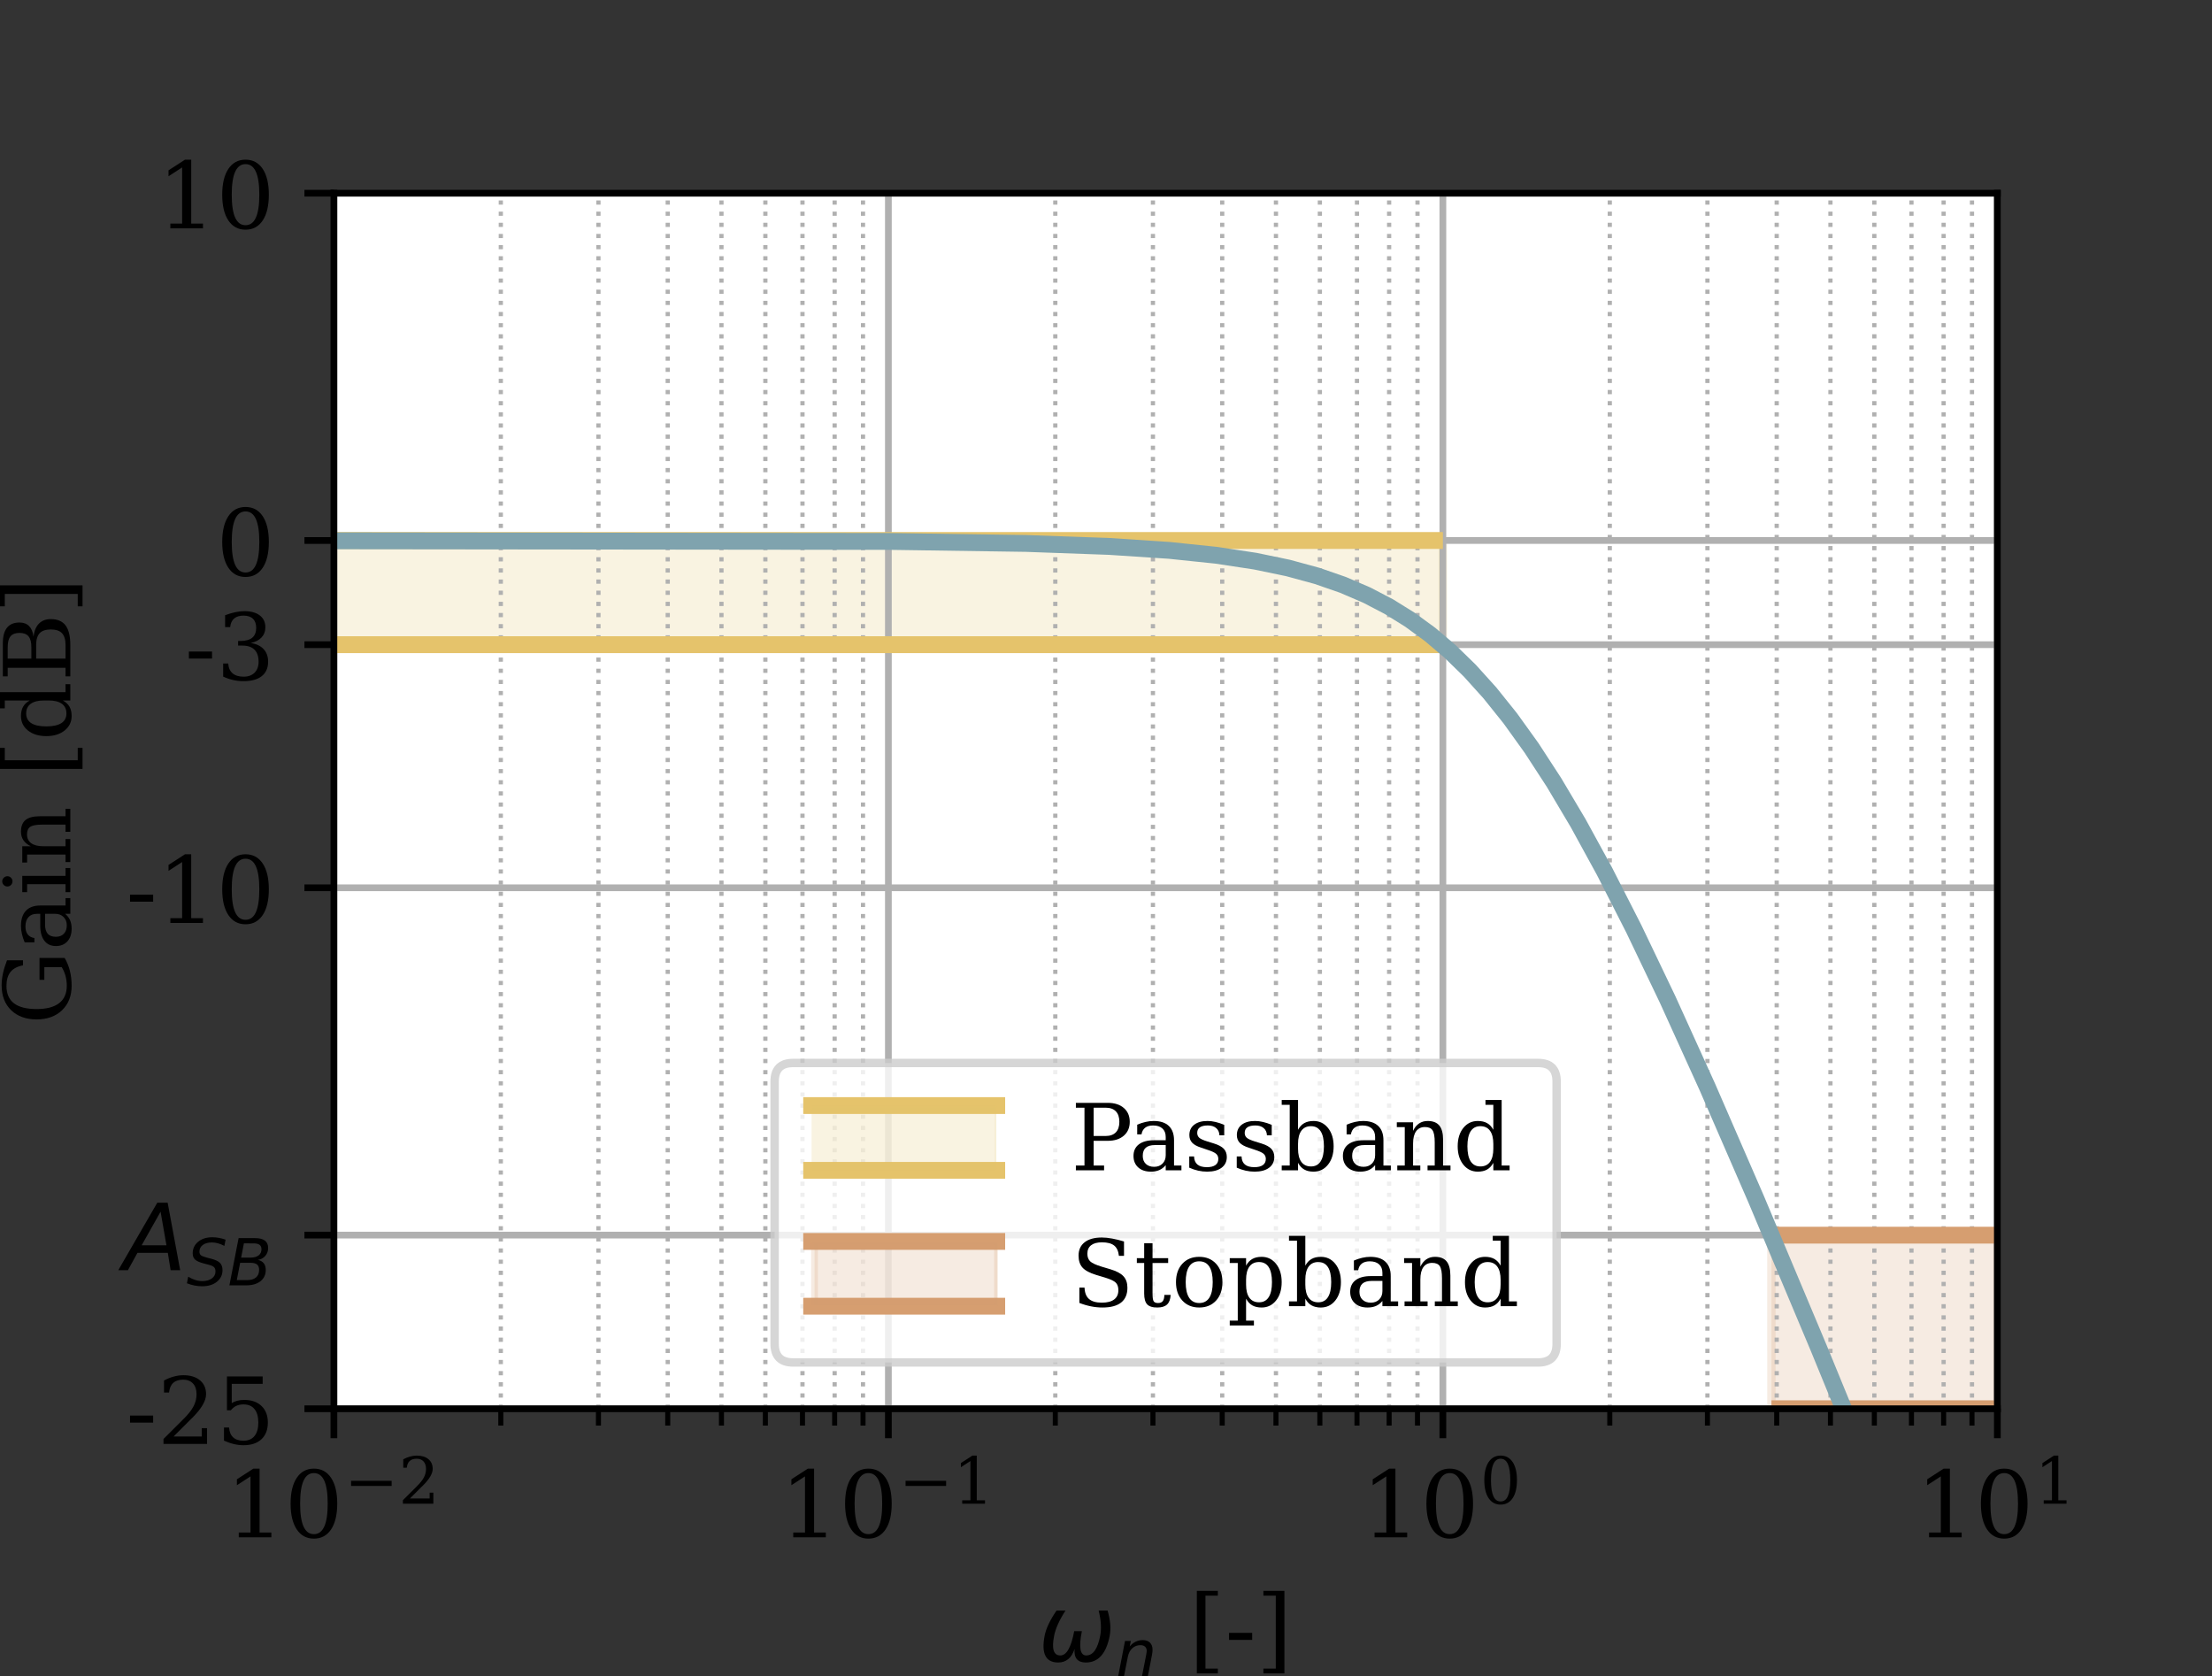 <?xml version="1.0" encoding="UTF-8" standalone="no"?>
<svg
   xmlns:dc="http://purl.org/dc/elements/1.1/"
   xmlns:cc="http://creativecommons.org/ns#"
   xmlns:rdf="http://www.w3.org/1999/02/22-rdf-syntax-ns#"
   xmlns:svg="http://www.w3.org/2000/svg"
   xmlns="http://www.w3.org/2000/svg"
   xmlns:xlink="http://www.w3.org/1999/xlink"
   xmlns:sodipodi="http://sodipodi.sourceforge.net/DTD/sodipodi-0.dtd"
   xmlns:inkscape="http://www.inkscape.org/namespaces/inkscape"
   inkscape:version="1.0 (4035a4fb49, 2020-05-01)"
   sodipodi:docname="lp_filter_2ord_bessel_bp.svg"
   id="svg603"
   width="262.914pt"
   viewBox="0 0 262.914 199.228"
   version="1.1"
   height="199.228pt">
  <rect x="0" y="0" width="262.914" height="199.228" fill="#333333" stroke="none"/>
  <sodipodi:namedview
     inkscape:current-layer="svg603"
     inkscape:window-maximized="1"
     inkscape:window-y="-8"
     inkscape:window-x="-8"
     inkscape:cy="154.09947"
     inkscape:cx="165.77186"
     inkscape:zoom="4.219889"
     fit-margin-bottom="0"
     fit-margin-right="0"
     fit-margin-left="0"
     fit-margin-top="0"
     showgrid="false"
     id="namedview605"
     inkscape:window-height="1377"
     inkscape:window-width="2560"
     inkscape:pageshadow="2"
     inkscape:pageopacity="0"
     guidetolerance="10"
     gridtolerance="10"
     objecttolerance="10"
     borderopacity="1"
     bordercolor="#666666"
     pagecolor="#ffffff" />
  <defs
     id="defs6">
    <style
       id="style4"
       type="text/css">*{stroke-linecap:butt;stroke-linejoin:round;}</style>
    <clipPath
       id="pb6e001c704-6">
      <rect
         height="144.461"
         width="197.717"
         x="31.89"
         y="22.961"
         id="rect598-3" />
    </clipPath>
    <clipPath
       id="pb6e001c704-9">
      <rect
         height="144.461"
         width="197.717"
         x="31.89"
         y="22.961"
         id="rect598-8" />
    </clipPath>
  </defs>
  <g
     transform="translate(7.796)"
     id="patch_1">
    <path
       d="M 0,191.339 H 255.118 V 0 H 0 Z"
       style="fill:none"
       id="path8" />
  </g>
  <g
     transform="translate(7.796)"
     id="patch_2">
    <path
       id="path11"
       style="fill:#ffffff"
       d="M 31.89,167.421 H 229.606 V 22.961 H 31.89 Z" />
  </g>
  <g
     transform="translate(7.796)"
     id="patch_3">
    <path
       id="path14"
       style="opacity:0.2;fill:#e5c36b;stroke:#e5c36b;stroke-linejoin:miter"
       d="M -65741.811,76.617 H 163.701 V 64.235 H -65741.811 Z"
       clip-path="url(#pb6e001c704)" />
  </g>
  <g
     transform="translate(7.796)"
     id="patch_4">
    <path
       id="path17"
       style="opacity:0.2;fill:#d69e70;stroke:#d69e70;stroke-linejoin:miter"
       d="M 202.754,167.421 H 229.606 V 146.794 h -26.853 z"
       clip-path="url(#pb6e001c704)" />
  </g>
  <g
     transform="translate(7.796)"
     id="matplotlib.axis_1">
    <g
       id="xtick_1">
      <g
         id="line2d_1">
        <path
           id="path20"
           style="fill:none;stroke:#b0b0b0;stroke-width:0.8;stroke-linecap:square"
           d="M 31.89,167.421 V 22.961"
           clip-path="url(#pb6e001c704)" />
      </g>
      <g
         id="line2d_2">
        <defs
           id="defs24">
          <path
             style="stroke:#000000;stroke-width:0.8"
             id="m5588599d88"
             d="M 0,0 V 3.5" />
        </defs>
        <g
           id="g28">
          <use
             height="100%"
             width="100%"
             id="use26"
             y="167.421"
             xlink:href="#m5588599d88"
             x="31.89"
             style="stroke:#000000;stroke-width:0.8" />
        </g>
      </g>
      <g
         id="text_1">
        <!-- $\mathdefault{10^{-2}}$ -->
        <g
           id="g45"
           transform="matrix(0.11,0,0,-0.11,19.02,182.78)">
          <defs
             id="defs35">
            <path
               id="DejaVuSerif-49"
               d="M 14.203,0 V 5.172 H 26.906 v 60.656 l -14.703,-9.531 v 6.406 L 29.984,74.219 H 36.719 V 5.172 H 49.422 V 0 Z" />
            <path
               id="DejaVuSerif-48"
               d="m 31.781,3.422 q 7.484,0 11.188,8.203 3.719,8.203 3.719,24.75 0,16.609 -3.719,24.812 -3.703,8.203 -11.188,8.203 -7.469,0 -11.188,-8.203 -3.703,-8.203 -3.703,-24.812 0,-16.547 3.703,-24.75 3.719,-8.203 11.188,-8.203 z m 0,-4.844 Q 19.922,-1.422 13.25,8.531 6.594,18.5 6.594,36.375 q 0,17.922 6.656,27.875 6.672,9.969 18.531,9.969 11.922,0 18.562,-9.969 6.641,-9.953 6.641,-27.875 0,-17.875 -6.641,-27.844 -6.641,-9.953 -18.562,-9.953 z" />
            <path
               id="DejaVuSerif-8722"
               d="M 10.594,35.297 H 73.188 v -7.906 H 10.594 Z" />
            <path
               id="DejaVuSerif-50"
               d="M 12.797,55.516 H 7.328 V 68.5 q 5.219,2.797 10.516,4.25 5.297,1.469 10.375,1.469 11.375,0 17.969,-5.516 6.594,-5.516 6.594,-14.984 0,-10.703 -14.938,-25.594 Q 36.672,27 36.078,26.422 L 17.672,8.016 H 48.094 V 17 H 53.812 V 0 H 6.781 v 5.328 l 22.125,22.062 q 7.328,7.328 10.453,13.453 3.125,6.125 3.125,12.875 0,7.359 -3.844,11.516 -3.828,4.156 -10.562,4.156 -6.984,0 -10.797,-3.469 -3.797,-3.469 -4.484,-10.406 z" />
          </defs>
          <use
             height="100%"
             width="100%"
             y="0"
             x="0"
             id="use37"
             xlink:href="#DejaVuSerif-49"
             transform="translate(0,0.713)" />
          <use
             height="100%"
             width="100%"
             y="0"
             x="0"
             id="use39"
             xlink:href="#DejaVuSerif-48"
             transform="translate(63.623,0.713)" />
          <use
             height="100%"
             width="100%"
             y="0"
             x="0"
             id="use41"
             xlink:href="#DejaVuSerif-8722"
             transform="matrix(0.7,0,0,0.7,128.154,37.047)" />
          <use
             height="100%"
             width="100%"
             y="0"
             x="0"
             id="use43"
             xlink:href="#DejaVuSerif-50"
             transform="matrix(0.7,0,0,0.7,186.807,37.047)" />
        </g>
      </g>
    </g>
    <g
       id="xtick_2">
      <g
         id="line2d_3">
        <path
           id="path49"
           style="fill:none;stroke:#b0b0b0;stroke-width:0.8;stroke-linecap:square"
           d="M 97.795,167.421 V 22.961"
           clip-path="url(#pb6e001c704)" />
      </g>
      <g
         id="line2d_4">
        <g
           id="g54">
          <use
             height="100%"
             width="100%"
             id="use52"
             y="167.421"
             xlink:href="#m5588599d88"
             x="97.795"
             style="stroke:#000000;stroke-width:0.8" />
        </g>
      </g>
      <g
         id="text_2">
        <!-- $\mathdefault{10^{-1}}$ -->
        <g
           id="g65"
           transform="matrix(0.11,0,0,-0.11,84.925,182.78)">
          <use
             height="100%"
             width="100%"
             y="0"
             x="0"
             id="use57"
             xlink:href="#DejaVuSerif-49"
             transform="translate(0,0.713)" />
          <use
             height="100%"
             width="100%"
             y="0"
             x="0"
             id="use59"
             xlink:href="#DejaVuSerif-48"
             transform="translate(63.623,0.713)" />
          <use
             height="100%"
             width="100%"
             y="0"
             x="0"
             id="use61"
             xlink:href="#DejaVuSerif-8722"
             transform="matrix(0.7,0,0,0.7,128.154,37.047)" />
          <use
             height="100%"
             width="100%"
             y="0"
             x="0"
             id="use63"
             xlink:href="#DejaVuSerif-49"
             transform="matrix(0.7,0,0,0.7,186.807,37.047)" />
        </g>
      </g>
    </g>
    <g
       id="xtick_3">
      <g
         id="line2d_5">
        <path
           id="path69"
           style="fill:none;stroke:#b0b0b0;stroke-width:0.8;stroke-linecap:square"
           d="M 163.701,167.421 V 22.961"
           clip-path="url(#pb6e001c704)" />
      </g>
      <g
         id="line2d_6">
        <g
           id="g74">
          <use
             height="100%"
             width="100%"
             id="use72"
             y="167.421"
             xlink:href="#m5588599d88"
             x="163.701"
             style="stroke:#000000;stroke-width:0.8" />
        </g>
      </g>
      <g
         id="text_3">
        <!-- $\mathdefault{10^{0}}$ -->
        <g
           id="g83"
           transform="matrix(0.11,0,0,-0.11,154.021,182.78)">
          <use
             height="100%"
             width="100%"
             y="0"
             x="0"
             id="use77"
             xlink:href="#DejaVuSerif-49"
             transform="translate(0,0.713)" />
          <use
             height="100%"
             width="100%"
             y="0"
             x="0"
             id="use79"
             xlink:href="#DejaVuSerif-48"
             transform="translate(63.623,0.713)" />
          <use
             height="100%"
             width="100%"
             y="0"
             x="0"
             id="use81"
             xlink:href="#DejaVuSerif-48"
             transform="matrix(0.7,0,0,0.7,128.154,37.047)" />
        </g>
      </g>
    </g>
    <g
       id="xtick_4">
      <g
         id="line2d_7">
        <path
           id="path87"
           style="fill:none;stroke:#b0b0b0;stroke-width:0.8;stroke-linecap:square"
           d="M 229.606,167.421 V 22.961"
           clip-path="url(#pb6e001c704)" />
      </g>
      <g
         id="line2d_8">
        <g
           id="g92">
          <use
             height="100%"
             width="100%"
             id="use90"
             y="167.421"
             xlink:href="#m5588599d88"
             x="229.606"
             style="stroke:#000000;stroke-width:0.8" />
        </g>
      </g>
      <g
         id="text_4">
        <!-- $\mathdefault{10^{1}}$ -->
        <g
           id="g101"
           transform="matrix(0.11,0,0,-0.11,219.926,182.78)">
          <use
             height="100%"
             width="100%"
             y="0"
             x="0"
             id="use95"
             xlink:href="#DejaVuSerif-49"
             transform="translate(0,0.713)" />
          <use
             height="100%"
             width="100%"
             y="0"
             x="0"
             id="use97"
             xlink:href="#DejaVuSerif-48"
             transform="translate(63.623,0.713)" />
          <use
             height="100%"
             width="100%"
             y="0"
             x="0"
             id="use99"
             xlink:href="#DejaVuSerif-49"
             transform="matrix(0.7,0,0,0.7,128.154,37.047)" />
        </g>
      </g>
    </g>
    <g
       id="xtick_5">
      <g
         id="line2d_9">
        <path
           id="path105"
           style="fill:none;stroke:#b0b0b0;stroke-width:0.5;stroke-dasharray:0.5, 0.825;stroke-dashoffset:0"
           d="M 51.729,167.421 V 22.961"
           clip-path="url(#pb6e001c704)" />
      </g>
      <g
         id="line2d_10">
        <defs
           id="defs109">
          <path
             style="stroke:#000000;stroke-width:0.6"
             id="m8cd766c349"
             d="M 0,0 V 2" />
        </defs>
        <g
           id="g113">
          <use
             height="100%"
             width="100%"
             id="use111"
             y="167.421"
             xlink:href="#m8cd766c349"
             x="51.729"
             style="stroke:#000000;stroke-width:0.6" />
        </g>
      </g>
    </g>
    <g
       id="xtick_6">
      <g
         id="line2d_11">
        <path
           id="path117"
           style="fill:none;stroke:#b0b0b0;stroke-width:0.5;stroke-dasharray:0.5, 0.825;stroke-dashoffset:0"
           d="M 63.335,167.421 V 22.961"
           clip-path="url(#pb6e001c704)" />
      </g>
      <g
         id="line2d_12">
        <g
           id="g122">
          <use
             height="100%"
             width="100%"
             id="use120"
             y="167.421"
             xlink:href="#m8cd766c349"
             x="63.335"
             style="stroke:#000000;stroke-width:0.6" />
        </g>
      </g>
    </g>
    <g
       id="xtick_7">
      <g
         id="line2d_13">
        <path
           id="path126"
           style="fill:none;stroke:#b0b0b0;stroke-width:0.5;stroke-dasharray:0.5, 0.825;stroke-dashoffset:0"
           d="M 71.569,167.421 V 22.961"
           clip-path="url(#pb6e001c704)" />
      </g>
      <g
         id="line2d_14">
        <g
           id="g131">
          <use
             height="100%"
             width="100%"
             id="use129"
             y="167.421"
             xlink:href="#m8cd766c349"
             x="71.569"
             style="stroke:#000000;stroke-width:0.6" />
        </g>
      </g>
    </g>
    <g
       id="xtick_8">
      <g
         id="line2d_15">
        <path
           id="path135"
           style="fill:none;stroke:#b0b0b0;stroke-width:0.5;stroke-dasharray:0.5, 0.825;stroke-dashoffset:0"
           d="M 77.956,167.421 V 22.961"
           clip-path="url(#pb6e001c704)" />
      </g>
      <g
         id="line2d_16">
        <g
           id="g140">
          <use
             height="100%"
             width="100%"
             id="use138"
             y="167.421"
             xlink:href="#m8cd766c349"
             x="77.956"
             style="stroke:#000000;stroke-width:0.6" />
        </g>
      </g>
    </g>
    <g
       id="xtick_9">
      <g
         id="line2d_17">
        <path
           id="path144"
           style="fill:none;stroke:#b0b0b0;stroke-width:0.5;stroke-dasharray:0.5, 0.825;stroke-dashoffset:0"
           d="M 83.174,167.421 V 22.961"
           clip-path="url(#pb6e001c704)" />
      </g>
      <g
         id="line2d_18">
        <g
           id="g149">
          <use
             height="100%"
             width="100%"
             id="use147"
             y="167.421"
             xlink:href="#m8cd766c349"
             x="83.174"
             style="stroke:#000000;stroke-width:0.6" />
        </g>
      </g>
    </g>
    <g
       id="xtick_10">
      <g
         id="line2d_19">
        <path
           id="path153"
           style="fill:none;stroke:#b0b0b0;stroke-width:0.5;stroke-dasharray:0.5, 0.825;stroke-dashoffset:0"
           d="M 87.586,167.421 V 22.961"
           clip-path="url(#pb6e001c704)" />
      </g>
      <g
         id="line2d_20">
        <g
           id="g158">
          <use
             height="100%"
             width="100%"
             id="use156"
             y="167.421"
             xlink:href="#m8cd766c349"
             x="87.586"
             style="stroke:#000000;stroke-width:0.6" />
        </g>
      </g>
    </g>
    <g
       id="xtick_11">
      <g
         id="line2d_21">
        <path
           id="path162"
           style="fill:none;stroke:#b0b0b0;stroke-width:0.5;stroke-dasharray:0.5, 0.825;stroke-dashoffset:0"
           d="M 91.408,167.421 V 22.961"
           clip-path="url(#pb6e001c704)" />
      </g>
      <g
         id="line2d_22">
        <g
           id="g167">
          <use
             height="100%"
             width="100%"
             id="use165"
             y="167.421"
             xlink:href="#m8cd766c349"
             x="91.408"
             style="stroke:#000000;stroke-width:0.6" />
        </g>
      </g>
    </g>
    <g
       id="xtick_12">
      <g
         id="line2d_23">
        <path
           id="path171"
           style="fill:none;stroke:#b0b0b0;stroke-width:0.5;stroke-dasharray:0.5, 0.825;stroke-dashoffset:0"
           d="M 94.78,167.421 V 22.961"
           clip-path="url(#pb6e001c704)" />
      </g>
      <g
         id="line2d_24">
        <g
           id="g176">
          <use
             height="100%"
             width="100%"
             id="use174"
             y="167.421"
             xlink:href="#m8cd766c349"
             x="94.78"
             style="stroke:#000000;stroke-width:0.6" />
        </g>
      </g>
    </g>
    <g
       id="xtick_13">
      <g
         id="line2d_25">
        <path
           id="path180"
           style="fill:none;stroke:#b0b0b0;stroke-width:0.5;stroke-dasharray:0.5, 0.825;stroke-dashoffset:0"
           d="M 117.635,167.421 V 22.961"
           clip-path="url(#pb6e001c704)" />
      </g>
      <g
         id="line2d_26">
        <g
           id="g185">
          <use
             height="100%"
             width="100%"
             id="use183"
             y="167.421"
             xlink:href="#m8cd766c349"
             x="117.635"
             style="stroke:#000000;stroke-width:0.6" />
        </g>
      </g>
    </g>
    <g
       id="xtick_14">
      <g
         id="line2d_27">
        <path
           id="path189"
           style="fill:none;stroke:#b0b0b0;stroke-width:0.5;stroke-dasharray:0.5, 0.825;stroke-dashoffset:0"
           d="M 129.24,167.421 V 22.961"
           clip-path="url(#pb6e001c704)" />
      </g>
      <g
         id="line2d_28">
        <g
           id="g194">
          <use
             height="100%"
             width="100%"
             id="use192"
             y="167.421"
             xlink:href="#m8cd766c349"
             x="129.24"
             style="stroke:#000000;stroke-width:0.6" />
        </g>
      </g>
    </g>
    <g
       id="xtick_15">
      <g
         id="line2d_29">
        <path
           id="path198"
           style="fill:none;stroke:#b0b0b0;stroke-width:0.5;stroke-dasharray:0.5, 0.825;stroke-dashoffset:0"
           d="M 137.474,167.421 V 22.961"
           clip-path="url(#pb6e001c704)" />
      </g>
      <g
         id="line2d_30">
        <g
           id="g203">
          <use
             height="100%"
             width="100%"
             id="use201"
             y="167.421"
             xlink:href="#m8cd766c349"
             x="137.474"
             style="stroke:#000000;stroke-width:0.6" />
        </g>
      </g>
    </g>
    <g
       id="xtick_16">
      <g
         id="line2d_31">
        <path
           id="path207"
           style="fill:none;stroke:#b0b0b0;stroke-width:0.5;stroke-dasharray:0.5, 0.825;stroke-dashoffset:0"
           d="M 143.861,167.421 V 22.961"
           clip-path="url(#pb6e001c704)" />
      </g>
      <g
         id="line2d_32">
        <g
           id="g212">
          <use
             height="100%"
             width="100%"
             id="use210"
             y="167.421"
             xlink:href="#m8cd766c349"
             x="143.861"
             style="stroke:#000000;stroke-width:0.6" />
        </g>
      </g>
    </g>
    <g
       id="xtick_17">
      <g
         id="line2d_33">
        <path
           id="path216"
           style="fill:none;stroke:#b0b0b0;stroke-width:0.5;stroke-dasharray:0.5, 0.825;stroke-dashoffset:0"
           d="M 149.08,167.421 V 22.961"
           clip-path="url(#pb6e001c704)" />
      </g>
      <g
         id="line2d_34">
        <g
           id="g221">
          <use
             height="100%"
             width="100%"
             id="use219"
             y="167.421"
             xlink:href="#m8cd766c349"
             x="149.08"
             style="stroke:#000000;stroke-width:0.6" />
        </g>
      </g>
    </g>
    <g
       id="xtick_18">
      <g
         id="line2d_35">
        <path
           id="path225"
           style="fill:none;stroke:#b0b0b0;stroke-width:0.5;stroke-dasharray:0.5, 0.825;stroke-dashoffset:0"
           d="M 153.492,167.421 V 22.961"
           clip-path="url(#pb6e001c704)" />
      </g>
      <g
         id="line2d_36">
        <g
           id="g230">
          <use
             height="100%"
             width="100%"
             id="use228"
             y="167.421"
             xlink:href="#m8cd766c349"
             x="153.492"
             style="stroke:#000000;stroke-width:0.6" />
        </g>
      </g>
    </g>
    <g
       id="xtick_19">
      <g
         id="line2d_37">
        <path
           id="path234"
           style="fill:none;stroke:#b0b0b0;stroke-width:0.5;stroke-dasharray:0.5, 0.825;stroke-dashoffset:0"
           d="M 157.314,167.421 V 22.961"
           clip-path="url(#pb6e001c704)" />
      </g>
      <g
         id="line2d_38">
        <g
           id="g239">
          <use
             height="100%"
             width="100%"
             id="use237"
             y="167.421"
             xlink:href="#m8cd766c349"
             x="157.314"
             style="stroke:#000000;stroke-width:0.6" />
        </g>
      </g>
    </g>
    <g
       id="xtick_20">
      <g
         id="line2d_39">
        <path
           id="path243"
           style="fill:none;stroke:#b0b0b0;stroke-width:0.5;stroke-dasharray:0.5, 0.825;stroke-dashoffset:0"
           d="M 160.685,167.421 V 22.961"
           clip-path="url(#pb6e001c704)" />
      </g>
      <g
         id="line2d_40">
        <g
           id="g248">
          <use
             height="100%"
             width="100%"
             id="use246"
             y="167.421"
             xlink:href="#m8cd766c349"
             x="160.685"
             style="stroke:#000000;stroke-width:0.6" />
        </g>
      </g>
    </g>
    <g
       id="xtick_21">
      <g
         id="line2d_41">
        <path
           id="path252"
           style="fill:none;stroke:#b0b0b0;stroke-width:0.5;stroke-dasharray:0.5, 0.825;stroke-dashoffset:0"
           d="M 183.54,167.421 V 22.961"
           clip-path="url(#pb6e001c704)" />
      </g>
      <g
         id="line2d_42">
        <g
           id="g257">
          <use
             height="100%"
             width="100%"
             id="use255"
             y="167.421"
             xlink:href="#m8cd766c349"
             x="183.54"
             style="stroke:#000000;stroke-width:0.6" />
        </g>
      </g>
    </g>
    <g
       id="xtick_22">
      <g
         id="line2d_43">
        <path
           id="path261"
           style="fill:none;stroke:#b0b0b0;stroke-width:0.5;stroke-dasharray:0.5, 0.825;stroke-dashoffset:0"
           d="M 195.146,167.421 V 22.961"
           clip-path="url(#pb6e001c704)" />
      </g>
      <g
         id="line2d_44">
        <g
           id="g266">
          <use
             height="100%"
             width="100%"
             id="use264"
             y="167.421"
             xlink:href="#m8cd766c349"
             x="195.146"
             style="stroke:#000000;stroke-width:0.6" />
        </g>
      </g>
    </g>
    <g
       id="xtick_23">
      <g
         id="line2d_45">
        <path
           id="path270"
           style="fill:none;stroke:#b0b0b0;stroke-width:0.5;stroke-dasharray:0.5, 0.825;stroke-dashoffset:0"
           d="M 203.38,167.421 V 22.961"
           clip-path="url(#pb6e001c704)" />
      </g>
      <g
         id="line2d_46">
        <g
           id="g275">
          <use
             height="100%"
             width="100%"
             id="use273"
             y="167.421"
             xlink:href="#m8cd766c349"
             x="203.38"
             style="stroke:#000000;stroke-width:0.6" />
        </g>
      </g>
    </g>
    <g
       id="xtick_24">
      <g
         id="line2d_47">
        <path
           id="path279"
           style="fill:none;stroke:#b0b0b0;stroke-width:0.5;stroke-dasharray:0.5, 0.825;stroke-dashoffset:0"
           d="M 209.767,167.421 V 22.961"
           clip-path="url(#pb6e001c704)" />
      </g>
      <g
         id="line2d_48">
        <g
           id="g284">
          <use
             height="100%"
             width="100%"
             id="use282"
             y="167.421"
             xlink:href="#m8cd766c349"
             x="209.767"
             style="stroke:#000000;stroke-width:0.6" />
        </g>
      </g>
    </g>
    <g
       id="xtick_25">
      <g
         id="line2d_49">
        <path
           id="path288"
           style="fill:none;stroke:#b0b0b0;stroke-width:0.5;stroke-dasharray:0.5, 0.825;stroke-dashoffset:0"
           d="M 214.985,167.421 V 22.961"
           clip-path="url(#pb6e001c704)" />
      </g>
      <g
         id="line2d_50">
        <g
           id="g293">
          <use
             height="100%"
             width="100%"
             id="use291"
             y="167.421"
             xlink:href="#m8cd766c349"
             x="214.985"
             style="stroke:#000000;stroke-width:0.6" />
        </g>
      </g>
    </g>
    <g
       id="xtick_26">
      <g
         id="line2d_51">
        <path
           id="path297"
           style="fill:none;stroke:#b0b0b0;stroke-width:0.5;stroke-dasharray:0.5, 0.825;stroke-dashoffset:0"
           d="M 219.397,167.421 V 22.961"
           clip-path="url(#pb6e001c704)" />
      </g>
      <g
         id="line2d_52">
        <g
           id="g302">
          <use
             height="100%"
             width="100%"
             id="use300"
             y="167.421"
             xlink:href="#m8cd766c349"
             x="219.397"
             style="stroke:#000000;stroke-width:0.6" />
        </g>
      </g>
    </g>
    <g
       id="xtick_27">
      <g
         id="line2d_53">
        <path
           id="path306"
           style="fill:none;stroke:#b0b0b0;stroke-width:0.5;stroke-dasharray:0.5, 0.825;stroke-dashoffset:0"
           d="M 223.219,167.421 V 22.961"
           clip-path="url(#pb6e001c704)" />
      </g>
      <g
         id="line2d_54">
        <g
           id="g311">
          <use
             height="100%"
             width="100%"
             id="use309"
             y="167.421"
             xlink:href="#m8cd766c349"
             x="223.219"
             style="stroke:#000000;stroke-width:0.6" />
        </g>
      </g>
    </g>
    <g
       id="xtick_28">
      <g
         id="line2d_55">
        <path
           id="path315"
           style="fill:none;stroke:#b0b0b0;stroke-width:0.5;stroke-dasharray:0.5, 0.825;stroke-dashoffset:0"
           d="M 226.591,167.421 V 22.961"
           clip-path="url(#pb6e001c704)" />
      </g>
      <g
         id="line2d_56">
        <g
           id="g320">
          <use
             height="100%"
             width="100%"
             id="use318"
             y="167.421"
             xlink:href="#m8cd766c349"
             x="226.591"
             style="stroke:#000000;stroke-width:0.6" />
        </g>
      </g>
    </g>
    <g
       id="text_5">
      <!-- $\omega_n$ [-] -->
      <g
         id="g344"
         transform="matrix(0.11,0,0,-0.11,115.623,197.425)">
        <defs
           id="defs330">
          <path
             id="DejaVuSans-Oblique-969"
             d="M 21.391,-1.422 Q 1.125,-1.422 6.781,27.594 8.984,39.062 19.625,54.688 h 9.672 Q 19.234,39.062 17,27.344 12.797,6.203 23.734,6.203 q 10.109,0 14.984,26.266 h 8.297 Q 41.703,6.062 51.812,6.203 q 10.891,0.094 14.984,21.141 2.25,11.719 -1.656,27.344 H 74.812 Q 79.297,39.062 77.094,27.594 71.531,-1.469 51.219,-1.422 37.938,-1.375 39.109,13.188 34.281,-1.422 21.391,-1.422 Z" />
          <path
             id="DejaVuSans-Oblique-110"
             d="M 55.719,33.016 49.312,0 h -9.031 l 6.406,32.672 q 0.438,2.297 0.672,4.047 0.25,1.766 0.25,2.781 0,4.109 -2.594,6.391 Q 42.438,48.188 37.797,48.188 30.562,48.188 25.344,43.375 20.125,38.578 18.5,30.328 L 12.5,0 H 3.516 l 10.594,54.688 h 8.984 l -1.797,-8.594 q 3.75,4.734 9.016,7.312 Q 35.594,56 41.406,56 q 7.234,0 11.203,-3.906 3.984,-3.906 3.984,-10.984 0,-1.75 -0.219,-3.75 -0.219,-2 -0.656,-4.344 z" />
          <path
             id="DejaVuSerif-32"
             d="" />
          <path
             id="DejaVuSerif-91"
             d="m 8.594,75.984 h 22.703 v -5.188 h -13.375 v -78.812 h 13.375 V -13.188 H 8.594 Z" />
          <path
             id="DejaVuSerif-45"
             d="m 4.391,30.609 h 25 V 23 h -25 z" />
          <path
             id="DejaVuSerif-93"
             d="M 30.422,75.984 V -13.188 H 7.719 v 5.172 h 13.375 v 78.812 h -13.375 v 5.188 z" />
        </defs>
        <use
           height="100%"
           width="100%"
           y="0"
           x="0"
           id="use332"
           xlink:href="#DejaVuSans-Oblique-969"
           transform="translate(0,0.016)" />
        <use
           height="100%"
           width="100%"
           y="0"
           x="0"
           id="use334"
           xlink:href="#DejaVuSans-Oblique-110"
           transform="matrix(0.7,0,0,0.7,83.74,-16.391)" />
        <use
           height="100%"
           width="100%"
           y="0"
           x="0"
           id="use336"
           xlink:href="#DejaVuSerif-32"
           transform="translate(130.84,0.016)" />
        <use
           height="100%"
           width="100%"
           y="0"
           x="0"
           id="use338"
           xlink:href="#DejaVuSerif-91"
           transform="translate(162.627,0.016)" />
        <use
           height="100%"
           width="100%"
           y="0"
           x="0"
           id="use340"
           xlink:href="#DejaVuSerif-45"
           transform="translate(201.641,0.016)" />
        <use
           height="100%"
           width="100%"
           y="0"
           x="0"
           id="use342"
           xlink:href="#DejaVuSerif-93"
           transform="translate(235.43,0.016)" />
      </g>
    </g>
  </g>
  <g
     transform="translate(7.796)"
     id="matplotlib.axis_2">
    <g
       id="ytick_1">
      <g
         id="line2d_57">
        <path
           id="path348"
           style="fill:none;stroke:#b0b0b0;stroke-width:0.8;stroke-linecap:square"
           d="M 31.89,167.421 H 229.606"
           clip-path="url(#pb6e001c704)" />
      </g>
      <g
         id="line2d_58">
        <defs
           id="defs352">
          <path
             style="stroke:#000000;stroke-width:0.8"
             id="m4509b07956"
             d="M 0,0 H -3.5" />
        </defs>
        <g
           id="g356">
          <use
             height="100%"
             width="100%"
             id="use354"
             y="167.421"
             xlink:href="#m4509b07956"
             x="31.89"
             style="stroke:#000000;stroke-width:0.8" />
        </g>
      </g>
      <g
         id="text_6">
        <!-- -25 -->
        <g
           id="g368"
           transform="matrix(0.11,0,0,-0.11,7.175,171.6)">
          <defs
             id="defs360">
            <path
               id="DejaVuSerif-53"
               d="M 50.297,72.906 V 64.891 H 16.891 V 44 q 2.547,1.75 5.938,2.625 3.391,0.891 7.594,0.891 11.812,0 18.641,-6.547 6.844,-6.547 6.844,-17.875 0,-11.562 -6.906,-18.047 -6.906,-6.469 -19.406,-6.469 -5.031,0 -10.312,1.234 Q 14.016,1.031 8.5,3.516 v 14.156 h 5.516 q 0.438,-6.922 4.406,-10.594 3.984,-3.656 11.172,-3.656 7.719,0 11.859,5.078 4.156,5.078 4.156,14.594 0,9.469 -4.125,14.516 -4.125,5.062 -11.891,5.062 -4.391,0 -7.75,-1.562 Q 18.5,39.547 15.922,36.281 H 11.719 v 36.625 z" />
          </defs>
          <use
             height="100%"
             width="100%"
             y="0"
             x="0"
             id="use362"
             xlink:href="#DejaVuSerif-45" />
          <use
             height="100%"
             width="100%"
             y="0"
             id="use364"
             xlink:href="#DejaVuSerif-50"
             x="33.789" />
          <use
             height="100%"
             width="100%"
             y="0"
             id="use366"
             xlink:href="#DejaVuSerif-53"
             x="97.412" />
        </g>
      </g>
    </g>
    <g
       id="ytick_2">
      <g
         id="line2d_59">
        <path
           id="path372"
           style="fill:none;stroke:#b0b0b0;stroke-width:0.8;stroke-linecap:square"
           d="M 31.89,146.784 H 229.606"
           clip-path="url(#pb6e001c704)" />
      </g>
      <g
         id="line2d_60">
        <g
           id="g377">
          <use
             height="100%"
             width="100%"
             id="use375"
             y="146.784"
             xlink:href="#m4509b07956"
             x="31.89"
             style="stroke:#000000;stroke-width:0.8" />
        </g>
      </g>
      <g
         id="text_7">
        <!-- $A_{SB}$ -->
        <g
           id="g391"
           transform="matrix(0.11,0,0,-0.11,6.85,150.963)">
          <defs
             id="defs383">
            <path
               id="DejaVuSans-Oblique-65"
               d="M 36.812,72.906 H 48 L 61.531,0 H 51.219 L 48.188,18.703 H 15.375 L 5.078,0 H -5.328 Z M 40.375,63.188 19.922,26.906 H 46.688 Z" />
            <path
               id="DejaVuSans-Oblique-83"
               d="m 60.297,70.516 -1.891,-9.625 q -4.938,2.641 -9.797,3.984 -4.859,1.344 -9.406,1.344 -8.828,0 -14.062,-3.859 Q 19.922,58.5 19.922,52.094 q 0,-3.516 1.922,-5.391 1.938,-1.875 9.938,-4.031 l 5.922,-1.453 q 10,-2.594 13.906,-6.578 3.906,-3.969 3.906,-11.156 0,-11.031 -8.672,-17.969 -8.656,-6.938 -22.812,-6.938 -5.812,0 -11.672,1.156 Q 6.5,0.875 0.594,3.219 l 2,10.156 Q 8.016,10.016 13.453,8.297 18.891,6.594 24.312,6.594 q 9.234,0 14.797,4.094 5.562,4.109 5.562,10.703 0,4.391 -2.219,6.656 -2.219,2.281 -9.547,4.125 L 27,33.688 q -10.109,2.641 -13.797,6.078 -3.688,3.453 -3.688,9.656 0,10.875 8.375,17.828 8.375,6.969 21.812,6.969 5.219,0 10.344,-0.938 5.125,-0.922 10.25,-2.766 z" />
            <path
               id="DejaVuSans-Oblique-66"
               d="M 16.891,72.906 H 42.094 q 10.25,0 15.328,-3.812 Q 62.5,65.281 62.5,57.625 62.5,50.594 58.125,45.484 53.766,40.375 46.688,39.312 q 6.047,-1.375 9.078,-5.234 3.031,-3.859 3.031,-10.297 0,-10.984 -8.141,-17.391 Q 42.531,0 28.422,0 H 2.688 Z M 19.281,34.812 14.109,8.109 h 15.875 q 8.938,0 13.766,4.094 4.828,4.109 4.828,11.578 0,5.766 -3.203,8.391 Q 42.188,34.812 35.109,34.812 Z m 5.812,29.984 -4.297,-21.969 H 35.5 q 7.859,0 12.281,3.406 4.422,3.422 4.422,9.484 0,4.734 -2.984,6.906 -2.984,2.172 -9.516,2.172 z" />
          </defs>
          <use
             height="100%"
             width="100%"
             y="0"
             x="0"
             id="use385"
             xlink:href="#DejaVuSans-Oblique-65"
             transform="translate(0,0.094)" />
          <use
             height="100%"
             width="100%"
             y="0"
             x="0"
             id="use387"
             xlink:href="#DejaVuSans-Oblique-83"
             transform="matrix(0.7,0,0,0.7,68.408,-16.312)" />
          <use
             height="100%"
             width="100%"
             y="0"
             x="0"
             id="use389"
             xlink:href="#DejaVuSans-Oblique-66"
             transform="matrix(0.7,0,0,0.7,112.842,-16.312)" />
        </g>
      </g>
    </g>
    <g
       id="ytick_3">
      <g
         id="line2d_61">
        <path
           id="path395"
           style="fill:none;stroke:#b0b0b0;stroke-width:0.8;stroke-linecap:square"
           d="M 31.89,105.51 H 229.606"
           clip-path="url(#pb6e001c704)" />
      </g>
      <g
         id="line2d_62">
        <g
           id="g400">
          <use
             height="100%"
             width="100%"
             id="use398"
             y="105.51"
             xlink:href="#m4509b07956"
             x="31.89"
             style="stroke:#000000;stroke-width:0.8" />
        </g>
      </g>
      <g
         id="text_8">
        <!-- -10 -->
        <g
           id="g409"
           transform="matrix(0.11,0,0,-0.11,7.175,109.689)">
          <use
             height="100%"
             width="100%"
             y="0"
             x="0"
             id="use403"
             xlink:href="#DejaVuSerif-45" />
          <use
             height="100%"
             width="100%"
             y="0"
             id="use405"
             xlink:href="#DejaVuSerif-49"
             x="33.789" />
          <use
             height="100%"
             width="100%"
             y="0"
             id="use407"
             xlink:href="#DejaVuSerif-48"
             x="97.412" />
        </g>
      </g>
    </g>
    <g
       id="ytick_4">
      <g
         id="line2d_63">
        <path
           id="path413"
           style="fill:none;stroke:#b0b0b0;stroke-width:0.8;stroke-linecap:square"
           d="M 31.89,64.235 H 229.606"
           clip-path="url(#pb6e001c704)" />
      </g>
      <g
         id="line2d_64">
        <g
           id="g418">
          <use
             height="100%"
             width="100%"
             id="use416"
             y="64.235"
             xlink:href="#m4509b07956"
             x="31.89"
             style="stroke:#000000;stroke-width:0.8" />
        </g>
      </g>
      <g
         id="text_9">
        <!-- 0 -->
        <g
           id="g423"
           transform="matrix(0.11,0,0,-0.11,17.891,68.414)">
          <use
             height="100%"
             width="100%"
             y="0"
             x="0"
             id="use421"
             xlink:href="#DejaVuSerif-48" />
        </g>
      </g>
    </g>
    <g
       id="ytick_5">
      <g
         id="line2d_65">
        <path
           id="path427"
           style="fill:none;stroke:#b0b0b0;stroke-width:0.8;stroke-linecap:square"
           d="M 31.89,22.961 H 229.606"
           clip-path="url(#pb6e001c704)" />
      </g>
      <g
         id="line2d_66">
        <g
           id="g432">
          <use
             height="100%"
             width="100%"
             id="use430"
             y="22.961"
             xlink:href="#m4509b07956"
             x="31.89"
             style="stroke:#000000;stroke-width:0.8" />
        </g>
      </g>
      <g
         id="text_10">
        <!-- 10 -->
        <g
           id="g439"
           transform="matrix(0.11,0,0,-0.11,10.892,27.14)">
          <use
             height="100%"
             width="100%"
             y="0"
             x="0"
             id="use435"
             xlink:href="#DejaVuSerif-49" />
          <use
             height="100%"
             width="100%"
             y="0"
             id="use437"
             xlink:href="#DejaVuSerif-48"
             x="63.623" />
        </g>
      </g>
    </g>
    <g
       id="ytick_6">
      <g
         id="line2d_67">
        <path
           id="path443"
           style="fill:none;stroke:#b0b0b0;stroke-width:0.8;stroke-linecap:square"
           d="M 31.89,76.617 H 229.606"
           clip-path="url(#pb6e001c704)" />
      </g>
      <g
         id="line2d_68">
        <g
           id="g448">
          <use
             height="100%"
             width="100%"
             id="use446"
             y="76.617"
             xlink:href="#m4509b07956"
             x="31.89"
             style="stroke:#000000;stroke-width:0.8" />
        </g>
      </g>
      <g
         id="text_11">
        <!-- -3 -->
        <g
           id="g458"
           transform="matrix(0.11,0,0,-0.11,14.173,80.797)">
          <defs
             id="defs452">
            <path
               id="DejaVuSerif-51"
               d="m 9.719,69.828 q 5.719,2.141 10.953,3.266 5.25,1.125 9.844,1.125 10.703,0 16.703,-4.625 6,-4.609 6,-12.812 0,-6.578 -4.156,-11 -4.141,-4.422 -11.75,-5.984 8.984,-1.266 13.938,-6.516 4.953,-5.25 4.953,-13.609 0,-10.203 -6.859,-15.656 -6.859,-5.438 -19.75,-5.438 -5.719,0 -11.172,1.234 Q 12.984,1.031 7.625,3.516 v 14.156 h 5.469 q 0.484,-7.031 4.734,-10.641 4.25,-3.609 11.953,-3.609 7.469,0 11.797,4.312 4.328,4.328 4.328,11.844 0,8.594 -4.453,13.016 -4.438,4.422 -13.031,4.422 H 23.781 V 42 h 2.438 q 8.547,0 12.812,3.531 4.281,3.547 4.281,10.672 0,6.391 -3.516,9.781 -3.516,3.406 -10.109,3.406 -6.594,0 -10.234,-3.125 -3.625,-3.125 -4.266,-9.281 H 9.719 Z" />
          </defs>
          <use
             height="100%"
             width="100%"
             y="0"
             x="0"
             id="use454"
             xlink:href="#DejaVuSerif-45" />
          <use
             height="100%"
             width="100%"
             y="0"
             id="use456"
             xlink:href="#DejaVuSerif-51"
             x="33.789" />
        </g>
      </g>
    </g>
    <g
       id="text_12">
      <!-- Gain [dB] -->
      <g
         id="g488"
         transform="matrix(0,-0.11,-0.11,0,0.562,121.768)">
        <defs
           id="defs468">
          <path
             id="DejaVuSerif-71"
             d="m 64.016,51.125 q -1.703,9.125 -7.125,13.5 Q 51.469,69 41.797,69 29.203,69 23,60.891 16.797,52.781 16.797,36.375 q 0,-16.062 6.391,-24.312 6.406,-8.25 18.812,-8.25 5.516,0 10.531,1.359 5.031,1.375 9.578,4.109 v 18.797 h -13.719 v 5.219 h 23.625 V 6.109 Q 65.531,2.344 58.031,0.453 q -7.5,-1.875 -16.031,-1.875 -16.516,0 -26.453,10.328 -9.938,10.328 -9.938,27.469 0,17.281 9.953,27.562 9.969,10.281 26.828,10.281 6.25,0 12.906,-1.438 6.672,-1.438 14.188,-4.375 V 51.125 Z" />
          <path
             id="DejaVuSerif-97"
             d="M 39.797,16.312 V 27.297 H 28.219 q -6.688,0 -9.969,-2.891 -3.266,-2.875 -3.266,-8.828 0,-5.422 3.312,-8.594 3.328,-3.172 9,-3.172 5.609,0 9.047,3.469 3.453,3.469 3.453,9.031 z m 8.984,16.109 v -27.25 h 8 V 0 H 39.797 V 5.609 Q 36.812,2 32.906,0.281 29,-1.422 23.781,-1.422 q -8.641,0 -13.719,4.594 -5.078,4.594 -5.078,12.406 0,8.062 5.812,12.5 5.812,4.438 16.406,4.438 h 12.594 v 3.562 q 0,5.922 -3.594,9.156 -3.578,3.25 -10.078,3.25 -5.375,0 -8.547,-2.438 Q 14.406,43.609 13.625,38.812 H 8.984 v 10.5 q 4.688,2 9.109,3 4.422,1.016 8.609,1.016 10.797,0 16.438,-5.359 Q 48.781,42.625 48.781,32.422 Z" />
          <path
             id="DejaVuSerif-105"
             d="m 9.719,68.016 q 0,2.25 1.625,3.906 1.641,1.656 3.938,1.656 2.25,0 3.875,-1.656 1.641,-1.656 1.641,-3.906 0,-2.297 -1.609,-3.906 Q 17.578,62.5 15.281,62.5 q -2.297,0 -3.938,1.609 -1.625,1.609 -1.625,3.906 z M 21.188,5.172 h 8.5 V 0 H 3.609 v 5.172 h 8.594 V 46.688 h -8.594 v 5.219 H 21.188 Z" />
          <path
             id="DejaVuSerif-110"
             d="m 4.109,0 v 5.172 h 8.094 V 46.688 h -8.594 v 5.219 H 21.188 v -9.234 q 2.5,5.281 6.469,7.969 3.984,2.688 9.266,2.688 8.594,0 12.641,-4.938 4.047,-4.938 4.047,-15.375 V 5.172 H 61.625 V 0 H 36.812 v 5.172 h 7.766 v 25 q 0,9.531 -2.344,13.062 -2.344,3.547 -8.25,3.547 -6.25,0 -9.531,-4.578 Q 21.188,37.641 21.188,28.906 V 5.172 H 29 V 0 Z" />
          <path
             id="DejaVuSerif-100"
             d="m 52.484,5.172 h 8.594 V 0 H 43.5 v 8.109 q -2.625,-4.891 -6.703,-7.219 -4.078,-2.312 -10.094,-2.312 -9.562,0 -15.641,7.594 -6.078,7.594 -6.078,19.812 0,12.203 6.047,19.766 6.062,7.578 15.672,7.578 6.016,0 10.094,-2.328 Q 40.875,48.688 43.5,43.797 v 27 h -8.484 v 5.188 h 17.469 z M 43.5,23.391 v 5.125 q 0,9.328 -3.594,14.25 -3.578,4.938 -10.406,4.938 -6.938,0 -10.484,-5.469 -3.531,-5.469 -3.531,-16.25 0,-10.75 3.531,-16.266 Q 22.562,4.203 29.5,4.203 q 6.828,0 10.406,4.906 Q 43.5,14.016 43.5,23.391 Z" />
          <path
             id="DejaVuSerif-66"
             d="M 24.703,5.172 H 39.312 q 8.781,0 12.828,3.812 4.062,3.812 4.062,12.109 0,8.25 -4.031,12.031 -4.031,3.797 -12.859,3.797 H 24.703 Z m 0,36.922 h 12.406 q 8.016,0 11.688,3.078 3.688,3.078 3.688,9.719 0,6.688 -3.688,9.734 -3.672,3.047 -11.688,3.047 H 24.703 Z M 5.516,0 v 5.172 h 9.281 v 62.5 H 5.516 V 72.906 H 41.5 q 11.047,0 16.625,-4.516 5.594,-4.516 5.594,-13.5 0,-6.5 -3.891,-10.359 -3.875,-3.859 -11.344,-4.734 9.281,-1.172 14.094,-5.938 4.812,-4.75 4.812,-12.766 0,-10.844 -6.844,-15.969 Q 53.719,0 39.203,0 Z" />
        </defs>
        <use
           height="100%"
           width="100%"
           y="0"
           x="0"
           id="use470"
           xlink:href="#DejaVuSerif-71" />
        <use
           height="100%"
           width="100%"
           y="0"
           id="use472"
           xlink:href="#DejaVuSerif-97"
           x="79.883" />
        <use
           height="100%"
           width="100%"
           y="0"
           id="use474"
           xlink:href="#DejaVuSerif-105"
           x="139.502" />
        <use
           height="100%"
           width="100%"
           y="0"
           id="use476"
           xlink:href="#DejaVuSerif-110"
           x="171.484" />
        <use
           height="100%"
           width="100%"
           y="0"
           id="use478"
           xlink:href="#DejaVuSerif-32"
           x="235.889" />
        <use
           height="100%"
           width="100%"
           y="0"
           id="use480"
           xlink:href="#DejaVuSerif-91"
           x="267.676" />
        <use
           height="100%"
           width="100%"
           y="0"
           id="use482"
           xlink:href="#DejaVuSerif-100"
           x="306.689" />
        <use
           height="100%"
           width="100%"
           y="0"
           id="use484"
           xlink:href="#DejaVuSerif-66"
           x="370.703" />
        <use
           height="100%"
           width="100%"
           y="0"
           id="use486"
           xlink:href="#DejaVuSerif-93"
           x="444.189" />
      </g>
    </g>
  </g>
  <g
     transform="translate(7.796)"
     id="LineCollection_1">
    <path
       id="path492"
       style="fill:none;stroke:#e5c36b;stroke-width:2"
       d="M -1,76.617 H 163.701"
       clip-path="url(#pb6e001c704)" />
    <path
       id="path494"
       style="fill:none;stroke:#e5c36b;stroke-width:2"
       d="M -1,64.235 H 163.701"
       clip-path="url(#pb6e001c704)" />
  </g>
  <g
     transform="translate(7.796)"
     id="LineCollection_2">
    <path
       id="path497"
       style="fill:none;stroke:#d69e70;stroke-width:2"
       d="M 202.754,167.421 H 229.606"
       clip-path="url(#pb6e001c704)" />
    <path
       id="path499"
       style="fill:none;stroke:#d69e70;stroke-width:2"
       d="M 202.754,146.794 H 229.606"
       clip-path="url(#pb6e001c704)" />
  </g>
  <g
     transform="translate(7.796)"
     id="line2d_69">
    <path
       id="path502"
       style="fill:none;stroke:#7fa3ae;stroke-width:2;stroke-dashoffset:0"
       d="m -1,64.236 98.934,0.111 16.214,0.238 9.907,0.356 7.138,0.469 5.596,0.583 4.607,0.698 3.915,0.813 3.441,0.939 3.085,1.07 2.828,1.216 2.63,1.372 2.491,1.55 2.412,1.764 2.353,1.998 2.353,2.293 2.373,2.628 2.432,3.033 2.531,3.521 2.669,4.104 2.867,4.827 3.124,5.706 3.5,6.869 4.014,8.386 4.726,10.409 5.794,13.324 7.455,17.733 10.322,25.169 2.808,6.919 v 0"
       clip-path="url(#pb6e001c704)" />
  </g>
  <g
     transform="translate(7.796)"
     id="patch_5">
    <path
       id="path505"
       style="fill:none;stroke:#000000;stroke-width:0.8;stroke-linecap:square;stroke-linejoin:miter"
       d="M 31.89,167.421 V 22.961" />
  </g>
  <g
     transform="translate(7.796)"
     id="patch_6">
    <path
       id="path508"
       style="fill:none;stroke:#000000;stroke-width:0.8;stroke-linecap:square;stroke-linejoin:miter"
       d="M 229.606,167.421 V 22.961" />
  </g>
  <g
     transform="translate(7.796)"
     id="patch_7">
    <path
       id="path511"
       style="fill:none;stroke:#000000;stroke-width:0.8;stroke-linecap:square;stroke-linejoin:miter"
       d="M 31.89,167.421 H 229.606" />
  </g>
  <g
     transform="translate(7.796)"
     id="patch_8">
    <path
       id="path514"
       style="fill:none;stroke:#000000;stroke-width:0.8;stroke-linecap:square;stroke-linejoin:miter"
       d="M 31.89,22.961 H 229.606" />
  </g>
  <g
     transform="translate(7.796)"
     id="patch_9">
    <path
       d="m 86.475,161.921 h 88.547 q 2.2,0 2.2,-2.2 v -31.192 q 0,-2.2 -2.2,-2.2 H 86.475 q -2.2,0 -2.2,2.2 v 31.192 q 0,2.2 2.2,2.2 z"
       style="opacity:0.8;fill:#ffffff;stroke:#cccccc;stroke-linejoin:miter"
       id="path517" />
  </g>
  <g
     transform="translate(7.796)"
     id="line2d_70">
    <path
       d="m 88.675,131.388 h 22"
       style="fill:none;stroke:#e5c36b;stroke-width:2;stroke-linecap:square"
       id="path527" />
  </g>
  <g
     transform="translate(7.796)"
     id="line2d_71">
    <path
       d="m 88.675,139.088 h 22"
       style="fill:none;stroke:#e5c36b;stroke-width:2;stroke-linecap:square"
       id="path530" />
  </g>
  <g
     transform="translate(7.796)"
     id="text_13">
    <!-- Passband -->
    <g
       transform="matrix(0.11,0,0,-0.11,119.475,139.088)"
       id="g554">
      <defs
         id="defs536">
        <path
           d="M 24.703,37.109 H 37.594 q 7.281,0 11.078,3.922 3.812,3.938 3.812,11.359 0,7.469 -3.812,11.375 -3.797,3.906 -11.078,3.906 H 24.703 Z M 5.516,0 v 5.172 h 9.281 v 62.5 h -9.281 v 5.234 h 34.469 q 10.938,0 17.328,-5.547 6.406,-5.547 6.406,-14.969 0,-9.375 -6.406,-14.938 -6.391,-5.562 -17.328,-5.562 H 24.703 V 5.172 h 11.281 V 0 Z"
           id="DejaVuSerif-80" />
        <path
           d="m 5.609,2.875 v 12.109 h 5.188 q 0.188,-5.797 3.625,-8.688 3.453,-2.875 10.188,-2.875 6.062,0 9.234,2.266 3.172,2.266 3.172,6.625 0,3.406 -2.328,5.5 -2.312,2.109 -9.781,4.5 l -6.5,2.203 q -6.688,2.141 -9.688,5.359 -3,3.234 -3,8.219 0,7.125 5.219,11.172 5.219,4.062 14.453,4.062 4.109,0 8.641,-1.078 4.547,-1.078 9.375,-3.125 V 37.797 h -5.172 q -0.203,5.031 -3.531,7.859 -3.312,2.828 -9.016,2.828 -5.672,0 -8.578,-2 -2.906,-2 -2.906,-6 0,-3.281 2.203,-5.266 2.203,-1.969 8.797,-4.016 L 32.328,29 q 7.375,-2.297 10.609,-5.734 3.25,-3.438 3.25,-8.859 0,-7.375 -5.641,-11.609 Q 34.906,-1.422 25,-1.422 q -5.031,0 -9.812,1.078 Q 10.406,0.734 5.609,2.875 Z"
           id="DejaVuSerif-115" />
        <path
           d="m 11.531,5.172 v 65.625 H 2.875 v 5.188 h 17.641 v -32.188 Q 23.141,48.688 27.219,51 q 4.078,2.328 10.094,2.328 9.562,0 15.609,-7.578 6.062,-7.562 6.062,-19.766 0,-12.219 -6.062,-19.812 -6.047,-7.594 -15.609,-7.594 -6.016,0 -10.094,2.312 -4.078,2.328 -6.703,7.219 V 0 H 2.875 v 5.172 z m 8.984,18.219 q 0,-9.375 3.578,-14.281 3.594,-4.906 10.422,-4.906 6.891,0 10.422,5.516 3.547,5.516 3.547,16.266 0,10.781 -3.547,16.25 -3.531,5.469 -10.422,5.469 -6.828,0 -10.422,-4.938 -3.578,-4.922 -3.578,-14.25 z"
           id="DejaVuSerif-98" />
      </defs>
      <use
         xlink:href="#DejaVuSerif-80"
         id="use538"
         x="0"
         y="0"
         width="100%"
         height="100%" />
      <use
         x="62.785"
         xlink:href="#DejaVuSerif-97"
         id="use540"
         y="0"
         width="100%"
         height="100%" />
      <use
         x="122.404"
         xlink:href="#DejaVuSerif-115"
         id="use542"
         y="0"
         width="100%"
         height="100%" />
      <use
         x="173.723"
         xlink:href="#DejaVuSerif-115"
         id="use544"
         y="0"
         width="100%"
         height="100%" />
      <use
         x="225.041"
         xlink:href="#DejaVuSerif-98"
         id="use546"
         y="0"
         width="100%"
         height="100%" />
      <use
         x="289.055"
         xlink:href="#DejaVuSerif-97"
         id="use548"
         y="0"
         width="100%"
         height="100%" />
      <use
         x="348.674"
         xlink:href="#DejaVuSerif-110"
         id="use550"
         y="0"
         width="100%"
         height="100%" />
      <use
         x="413.078"
         xlink:href="#DejaVuSerif-100"
         id="use552"
         y="0"
         width="100%"
         height="100%" />
    </g>
  </g>
  <g
     transform="translate(7.796)"
     id="line2d_72">
    <path
       d="m 88.675,147.534 h 22"
       style="fill:none;stroke:#d69e70;stroke-width:2;stroke-linecap:square"
       id="path564" />
  </g>
  <g
     transform="translate(7.796)"
     id="line2d_73">
    <path
       d="m 88.675,155.234 h 22"
       style="fill:none;stroke:#d69e70;stroke-width:2;stroke-linecap:square"
       id="path567" />
  </g>
  <g
     transform="translate(7.796)"
     id="text_14">
    <!-- Stopband -->
    <g
       transform="matrix(0.11,0,0,-0.11,119.475,155.234)"
       id="g592">
      <defs
         id="defs574">
        <path
           d="M 9.281,3.516 V 20.125 l 5.609,-0.062 q 0.25,-8.297 4.812,-12.281 4.562,-3.969 13.891,-3.969 8.688,0 13.25,3.438 4.578,3.438 4.578,10.031 0,5.281 -2.766,8.109 -2.75,2.828 -11.641,5.516 l -9.625,2.891 Q 16.938,36.969 12.672,41.703 8.406,46.438 8.406,54.688 q 0,9.281 6.578,14.406 6.594,5.125 18.516,5.125 5.078,0 11.125,-1.109 6.062,-1.094 12.891,-3.188 V 54.391 H 52 q -0.828,7.719 -5.156,11.156 Q 42.531,69 33.688,69 q -7.703,0 -11.734,-3.156 -4.031,-3.141 -4.031,-9.156 0,-5.219 3.016,-8.203 3.031,-2.969 12.859,-5.906 l 9.031,-2.688 q 9.906,-2.969 14.125,-7.594 4.234,-4.609 4.234,-12.375 0,-10.594 -6.797,-15.969 -6.781,-5.375 -20.203,-5.375 -6.016,0 -12.25,1.234 -6.219,1.219 -12.656,3.703 z"
           id="DejaVuSerif-83" />
        <path
           d="M 10.797,46.688 H 2.875 v 5.219 h 7.922 v 16.109 h 9.031 V 51.906 H 36.719 V 46.688 H 19.828 V 13.719 q 0,-6.594 1.266,-8.453 1.266,-1.844 4.688,-1.844 3.516,0 5.125,2.062 1.609,2.078 1.719,6.719 h 6.781 Q 39.016,5.125 35.547,1.844 32.078,-1.422 25,-1.422 q -7.766,0 -10.984,3.438 -3.219,3.453 -3.219,11.703 z"
           id="DejaVuSerif-116" />
        <path
           d="m 30.078,3.422 q 7.234,0 10.906,5.703 3.688,5.719 3.688,16.859 0,11.125 -3.688,16.812 -3.672,5.688 -10.906,5.688 -7.219,0 -10.906,-5.688 -3.688,-5.688 -3.688,-16.812 0,-11.141 3.703,-16.859 3.719,-5.703 10.891,-5.703 z m 0,-4.844 q -11.328,0 -18.219,7.5 -6.875,7.5 -6.875,19.906 0,12.391 6.859,19.859 6.859,7.484 18.234,7.484 11.375,0 18.234,-7.484 6.859,-7.469 6.859,-19.859 0,-12.406 -6.859,-19.906 -6.859,-7.5 -18.234,-7.5 z"
           id="DejaVuSerif-111" />
        <path
           d="m 20.516,28.516 v -5.125 q 0,-9.375 3.578,-14.281 3.594,-4.906 10.422,-4.906 6.891,0 10.422,5.516 3.547,5.516 3.547,16.266 0,10.781 -3.547,16.25 -3.531,5.469 -10.422,5.469 -6.828,0 -10.422,-4.938 -3.578,-4.922 -3.578,-14.25 z M 11.531,46.688 H 2.875 v 5.219 H 20.516 V 43.797 Q 23.141,48.688 27.219,51 q 4.078,2.328 10.094,2.328 9.562,0 15.609,-7.578 6.062,-7.562 6.062,-19.766 0,-12.219 -6.062,-19.812 -6.047,-7.594 -15.609,-7.594 -6.016,0 -10.094,2.312 -4.078,2.328 -6.703,7.219 v -23.688 H 29 v -5.219 H 2.875 v 5.219 h 8.656 z"
           id="DejaVuSerif-112" />
      </defs>
      <use
         xlink:href="#DejaVuSerif-83"
         id="use576"
         x="0"
         y="0"
         width="100%"
         height="100%" />
      <use
         x="68.506"
         xlink:href="#DejaVuSerif-116"
         id="use578"
         y="0"
         width="100%"
         height="100%" />
      <use
         x="108.691"
         xlink:href="#DejaVuSerif-111"
         id="use580"
         y="0"
         width="100%"
         height="100%" />
      <use
         x="168.896"
         xlink:href="#DejaVuSerif-112"
         id="use582"
         y="0"
         width="100%"
         height="100%" />
      <use
         x="232.91"
         xlink:href="#DejaVuSerif-98"
         id="use584"
         y="0"
         width="100%"
         height="100%" />
      <use
         x="296.924"
         xlink:href="#DejaVuSerif-97"
         id="use586"
         y="0"
         width="100%"
         height="100%" />
      <use
         x="356.543"
         xlink:href="#DejaVuSerif-110"
         id="use588"
         y="0"
         width="100%"
         height="100%" />
      <use
         x="420.947"
         xlink:href="#DejaVuSerif-100"
         id="use590"
         y="0"
         width="100%"
         height="100%" />
    </g>
  </g>
  <defs
     id="defs601">
    <clipPath
       id="pb6e001c704">
      <rect
         id="rect598"
         y="22.961"
         x="31.89"
         width="197.717"
         height="144.461" />
    </clipPath>
  </defs>
  <g
     transform="matrix(0.166,0,0,0.575,91.169,94.714)"
     style="stroke-linecap:butt;stroke-linejoin:round"
     id="patch_3-7">
    <path
       clip-path="url(#pb6e001c704-6)"
       d="M -65741.811,76.617 H 163.701 V 64.235 H -65741.811 Z"
       style="opacity:0.2;fill:#e5c36b;stroke:#e5c36b;stroke-linejoin:miter"
       id="path14-5" />
  </g>
  <g
     transform="matrix(0.81,0,0,0.359,-67.416,95.056)"
     style="stroke-linecap:butt;stroke-linejoin:round"
     id="patch_4-6">
    <path
       clip-path="url(#pb6e001c704-9)"
       d="M 202.754,167.421 H 229.606 V 146.794 h -26.853 z"
       style="opacity:0.2;fill:#d69e70;stroke:#d69e70;stroke-linejoin:miter"
       id="path17-4" />
  </g>
</svg>

